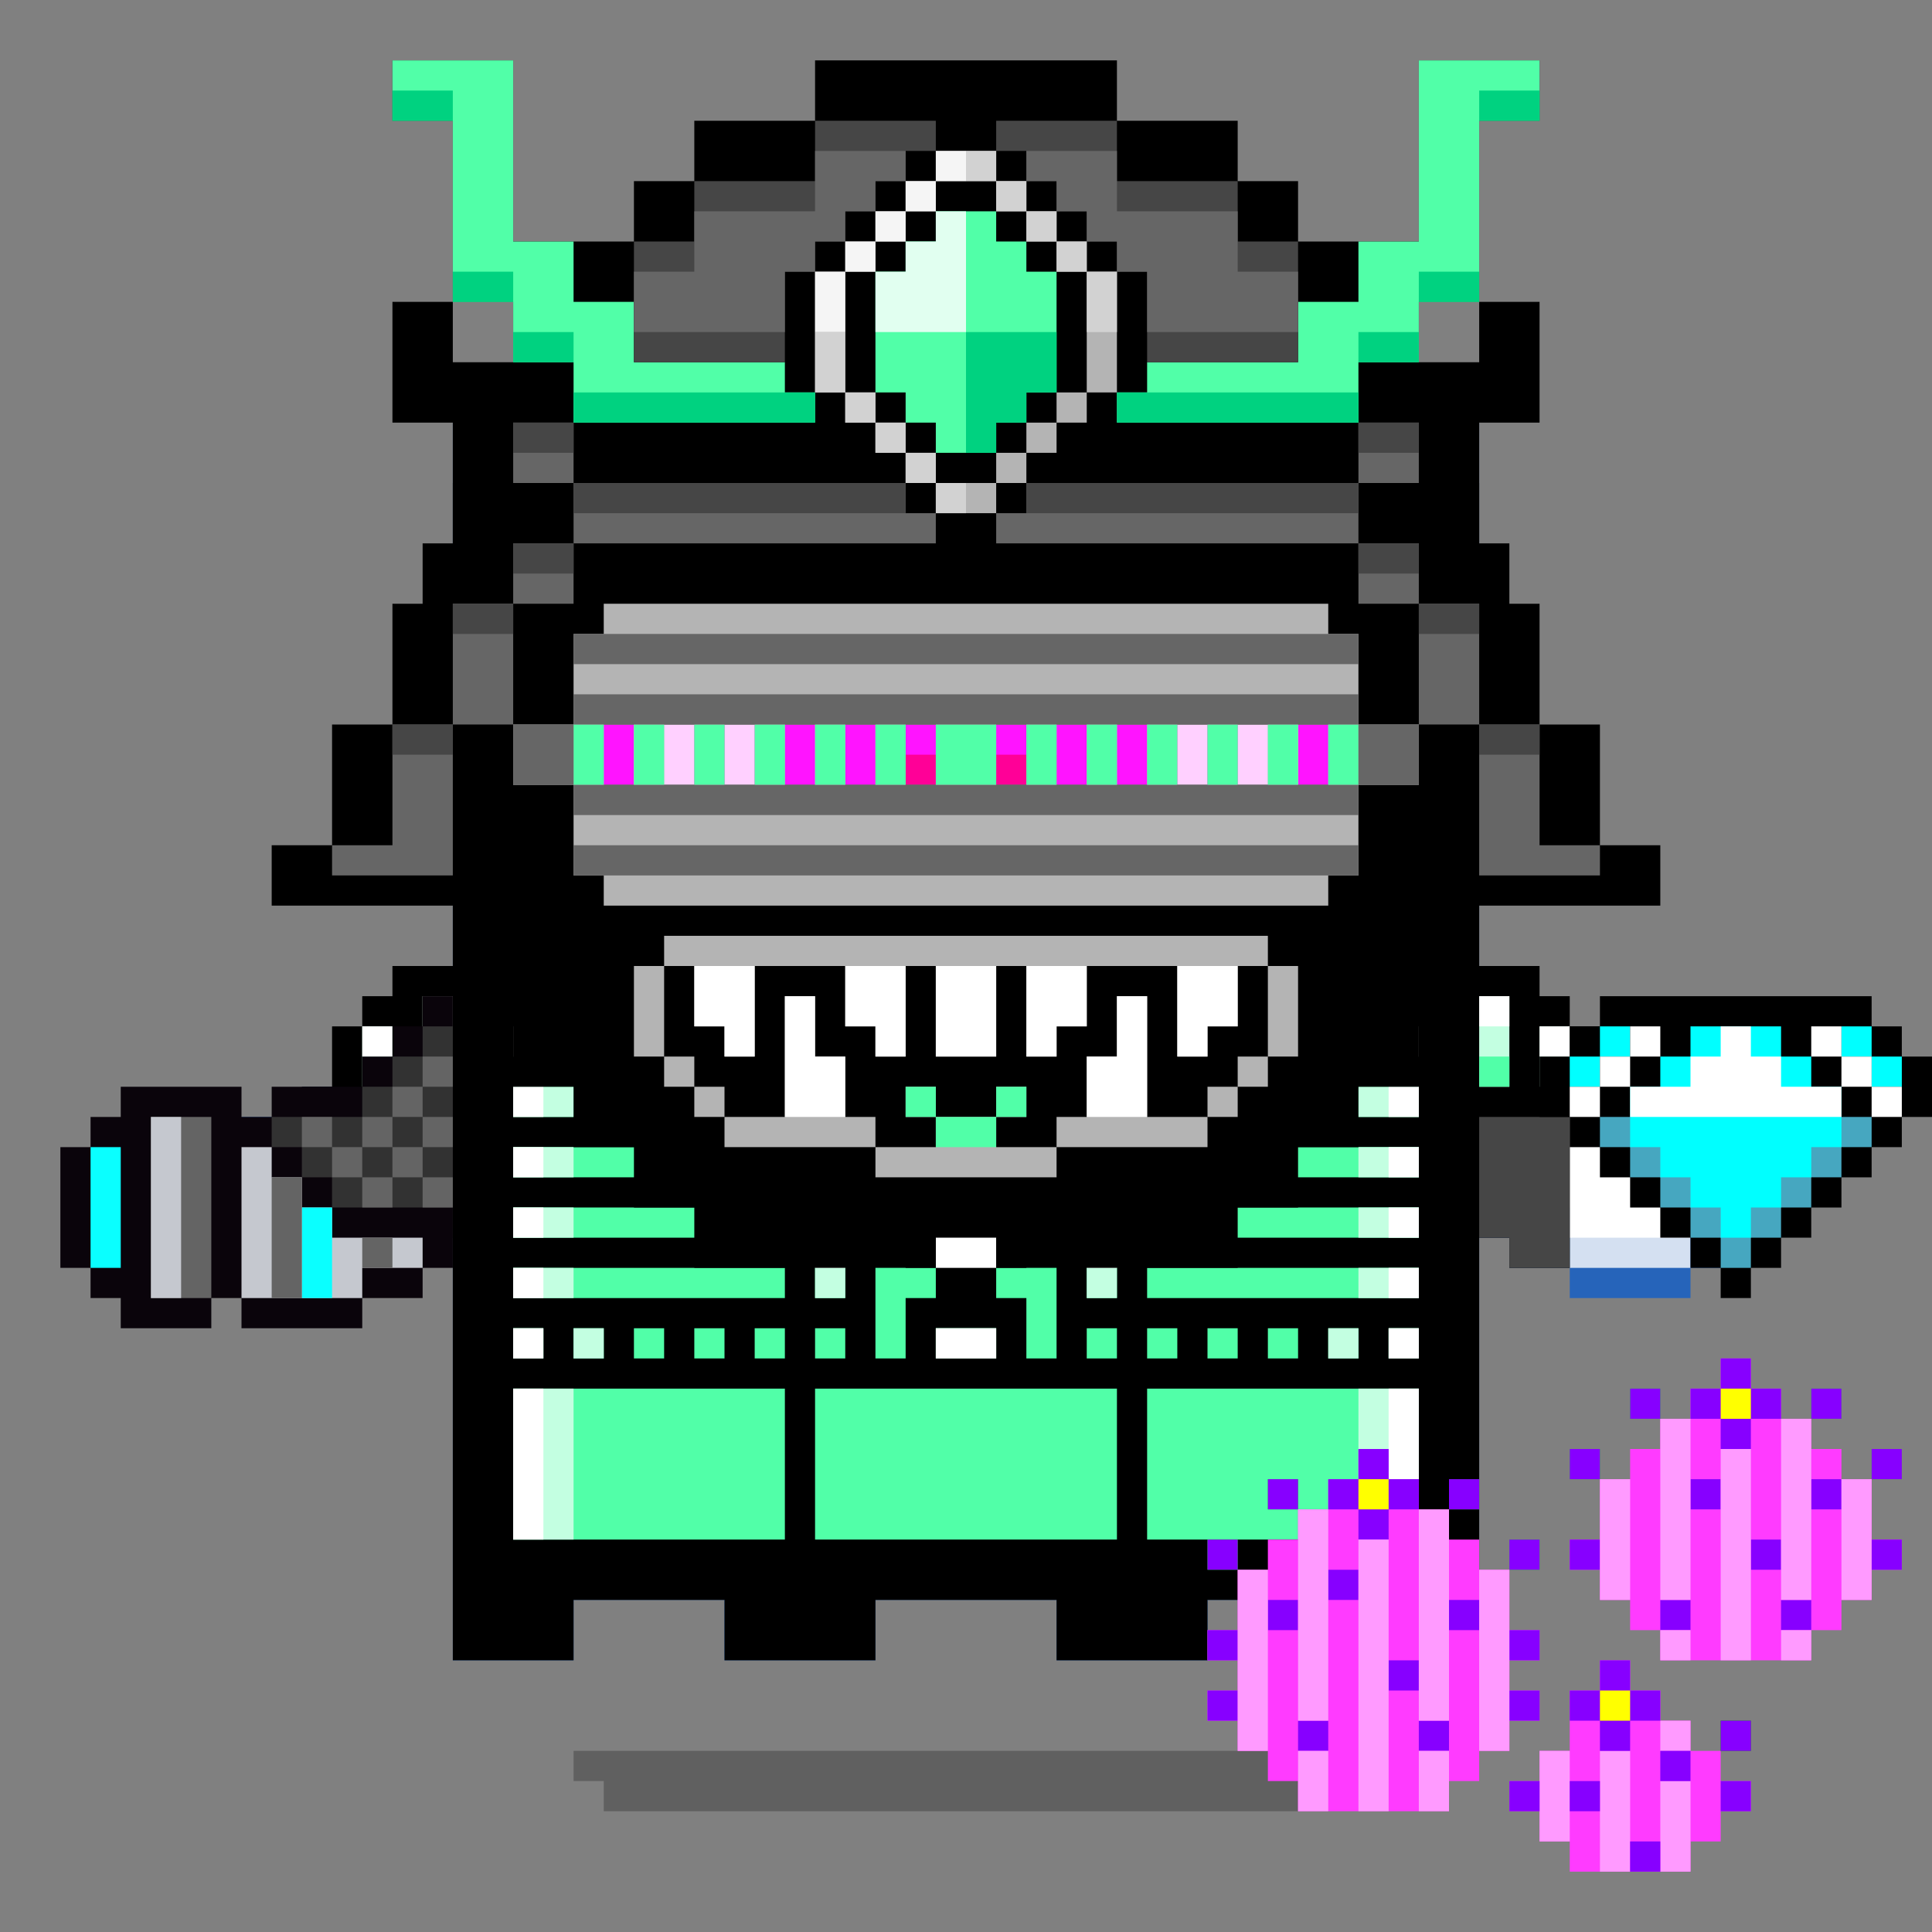 <svg xmlns="http://www.w3.org/2000/svg" viewBox="0 0 64 64"><rect x="0" y="0" width="64" height="64" fill="#808080" stroke="none"/><g class="gotchi-bg"><defs fill="#fff"><pattern id="a" patternUnits="userSpaceOnUse" width="4" height="4"><path d="M0 0h1v1H0zm2 2h1v1H2z"/></pattern><pattern id="b" patternUnits="userSpaceOnUse" x="0" y="0" width="2" height="2"><path d="M0 0h1v1H0z"/></pattern><pattern id="c" patternUnits="userSpaceOnUse" x="-2" y="0" width="8" height="1"><path d="M0 0h1v1H0zm2 0h1v1H2zm2 0h1v1H4z"/></pattern><pattern id="d" patternUnits="userSpaceOnUse" x="0" y="0" width="4" height="4"><path d="M0 0h1v1H0zm0 2h1v1H0zm1 0V1h1v1zm1 0h1v1H2zm0-1h1V0H2zm1 2h1v1H3z"/></pattern><pattern id="e" patternUnits="userSpaceOnUse" width="64" height="32"><path d="M4 4h1v1H4zm7 0h1v1h-1zm7 0h1v1h-1zm7 0h1v1h-1zm7 0h1v1h-1zm7 0h1v1h-1zm7 0h1v1h-1zm7 0h1v1h-1zm7 0h1v1h-1z"/><path fill="url(#a)" d="M0 8h64v7H0z"/><path fill="url(#b)" d="M0 16h64v1H0z"/><path fill="url(#c)" d="M0 18h64v1H0z"/><path fill="url(#b)" d="M22 18h15v1H22zM0 20h64v3H0z"/><path fill="url(#d)" d="M0 24h64v8H0z"/></pattern><mask id="f"><path fill="url(#e)" d="M0 0h64v32H0z"/></mask></defs><path fill="#fff" d="M0 0h64v32H0z"/><path fill="#dea8ff" class="gotchi-secondary" mask="url(#f)" d="M0 0h64v32H0z"/><path fill="#dea8ff" class="gotchi-secondary" d="M0 32h64v32H0z"/><path mask="url(#f)" fill="#fff" transform="matrix(1 0 0 -1 0 64)" d="M0 0h64v32H0z"/></g><style>.gotchi-primary{fill:#2664BA;}.gotchi-secondary{fill:#D4E0F1;}.gotchi-cheek{fill:#F696C6;}.gotchi-eyeColor{fill:#51FFA8;}.gotchi-primary-mouth{fill:#2664BA;}.gotchi-sleeves-up{display:none;}.gotchi-handsUp{display:none;}.gotchi-handsDownOpen{display:block;}.gotchi-handsDownClosed{display:none;}</style><g class="gotchi-body"><path d="M47 14v-2h-2v-2h-4V8h-4V6H27v2h-4v2h-4v2h-2v2h-2v41h4v-2h5v2h5v-2h6v2h5v-2h5v2h4V14z" class="gotchi-primary"/><path d="M45 14v-2h-4v-2h-4V8H27v2h-4v2h-4v2h-2v39h2v-2h5v2h5v-2h6v2h5v-2h5v2h2V14z" class="gotchi-secondary"/><path d="M18,49h2v-1h2v1h2v2h5v-2h2v-1h2v1h2v2h5v-2h2v-1h2v1h1V14h-4v-2h-4v-2h-5V9h-5v2h-4v2h-4v2h-1V49z" fill="#fff"/></g><path class="gotchi-cheek" d="M21 32v2h2v-2h-1zm21 0h-1v2h2v-2z"/><g class="gotchi-primary-mouth"><path d="M29 32h-2v2h2v-1z"/><path d="M33 34h-4v2h6v-2h-1z"/><path d="M36 32h-1v2h2v-2z"/></g>
    <style>
        .gotchi-bg { display: none }
    </style>
<g class="gotchi-shadow"><path opacity=".25" d="M25 58H19v1h1v1h24V59h1V58h-1z" fill="#000"/></g>,<g class="gotchi-collateral" fill="#2664ba"><path d="M30 15v2h3v1h-3v1h1.5v1h1v-1H34v-3h-3v-1h3v-1h-1.5v-1h-1v1H30zm4 5h1v1h-1z"/><path d="M35 19h1v1h-1z"/><path d="M36 16v3h1v-5h-1v1zm-2-4h1v1h-1z"/><path d="M35 13h1v1h-1zm-7 5v-4h-1v5h1zm1 2h1v1h-1z"/><path d="M28 19h1v1h-1zm1-7h1v1h-1z"/><path d="M28 13h1v1h-1z"/></g><g class="gotchi-eyeColor"><g><path d="M40 23v2h1v-2h-1z" /><path d="M39 24v-1h-2v2h1v1h2v-1h-1v-1zm-13 0v1h1v-2h-1v1z" /><path d="M25 24v-1h-2v2h1v1h2v-1h-1v-1z" /></g><g class="gotchi-primary"><path d="M35 23h-1v1h1v-1zm0 2h-1v1h1v-1zm9-2h-1v1h1v-1z" /><path d="M45 24h-1v1h1v-1zm-8-1h6v-1h-8v1h2z" /><path d="M34 24h-1v1h1v-1zm10 1h-1v1h1v-1z" /><path d="M41 26h-6v1h8v-1h-2zm-20-3h-1v1h1v-1zm0 2h-1v1h1v-1zm9-2h-1v1h1v-1z" /><path d="M31 24h-1v1h1v-1zm-8-1h6v-1h-8v1h2z" /><path d="M20 24h-1v1h1v-1zm10 1h-1v1h1v-1z" /><path d="M27 26h-6v1h8v-1h-2z" /></g></g><g class="gotchi-wearable wearable-body"><svg x="10" y="32"><path d="M37 0v1h-1v1h-1v1h-1v1h-1v1h-1v1h-1v1h-3v1h-4v1h-1v1h-2V9h-1V8h-4V7h-3V6h-1V5h-1V4h-1V3H9V2H8V1H7V0H5v23h4v-2h5v2h5v-2h6v2h5v-2h5v2h4V0h-2z"/><path d="M21 13h2v-1h-2v1zm-1-2h1v-1h-1V9h-1v4h1v-2zm6 0h1V9h-1v2zm10 1h1v1h-1zm-2 0h1v1h-1zm-6 2v5h9v-5h-9zm4-2h1v1h-1zm-2 0h1v1h-1zm-4 0h1v1h-1zm8-8v1h3V4h-3zm-2 2v1h5V6h-5zm-4 2v1h9V8h-9zm0 2v1h9v-1h-9zm8-8h1v1h-1zm-8 10h1v1h-1zm-11 2v5h10v-5H17zm7-1h1V9h-1v1h-1v1h1v2zm-6-4h-1v2h1V9zM7 8v1h9V8H7zm0 4h1v1H7zm2 0h1v1H9zm2 0h1v1h-1zm2 0h1v1h-1zm-6-2v1h9v-1H7zm10 2h1v1h-1zm-7-7V4H7v1h3zm2 2V6H7v1h5zM7 2h1v1H7zm8 10h1v1h-1zm-8 2v5h9v-5H7z" fill="#51ffa8"/><path d="M21 12v1h2v-1h-2zm5-2v1h1V9h-1v1zm10 2h1v1h-1zm-2 0h1v1h-1zm1 2v5h2v-5h-2zm0-10v1h2V4h-2zm0 2v1h2V6h-2zm0 2v1h2V8h-2zm0 2v1h2v-1h-2zm1-8h1v1h-1zm-19 9h1V9h-1v2zM7 12h1v1H7zm0 2v5h2v-5H7zm2-2h1v1H9zm0-7V4H7v1h2zm0 2V6H7v1h2zm0 2V8H7v1h2zm0 2v-1H7v1h2zM7 2h1v1H7z" fill="#c3ffe1"/><path d="M21 12v1h2v-1h-2zm5-3h1v1h-1zm10 3h1v1h-1zm0 7h1v-5h-1v5zm0-15h1v1h-1zm0 2h1v1h-1zm0 2h1v1h-1zm0 2h1v1h-1zm0-8h1v1h-1zM17 9h1v1h-1zM7 12h1v1H7zm0 7h1v-5H7v5zM7 4h1v1H7zm0 2h1v1H7zm0 2h1v1H7zm0 2h1v1H7zm0-8h1v1H7z" fill="#fff"/></svg></g><g class="gotchi-handsDownClosed"><g class="gotchi-primary"><path d="M19 42h1v1h-1zm1-6h1v1h-1z"/><path d="M21 37h1v1h-1zm5 3v4h1v-4zm-5 3h-1v1h2v-1z"/><path d="M24 44h-2v1h4v-1h-1zm1-5h-1v1h2v-1z"/><path d="M23 38h-1v1h2v-1z"/></g><g class="gotchi-secondary"><path d="M19 43h1v1h-1zm5 2h-2v1h4v-1h-1z"/><path d="M27 41v3h1v-3zm-6 3h-1v1h2v-1z"/><path d="M26 44h1v1h-1zm-7-3h-1v2h1v-1z"/></g><g class="gotchi-primary"><path d="M44 42h1v1h-1zm-1-6h1v1h-1z"/><path d="M42 37h1v1h-1z"/><path d="M42 39v-1h-2v1h1zm0 4v1h2v-1h-1z"/><path d="M40 44h-2v1h4v-1h-1z"/><path d="M38 42v-2h-1v4h1v-1z"/><path d="M40 40v-1h-2v1h1z"/></g><g class="gotchi-secondary"><path d="M42 44v1h2v-1h-1zm-5-2v-1h-1v3h1v-1z"/><path d="M40 45h-2v1h4v-1h-1z"/><path d="M37 44h1v1h-1zm7-1h1v1h-1z"/></g></g><g class="gotchi-handsDownOpen"><g class="gotchi-primary"><path d="M56 38v-1h-2v-1h-2v-1h-1v-1h-1v-1h-1v8h1v1h2v1h4v-1h1v-4z"/></g><g class="gotchi-secondary"><path d="M54 38v-1h-2v-1h-1v-1h-1v-1h-1v6h1v1h2v1h4v-4z" /></g><path d="M54,38v-1h-2v-1h-1v-1h-1v-1h-1v5h1v1h2v1h4v-3H54z" fill="#fff"/><g class="gotchi-primary"><path d="M8 38v-1h2v-1h2v-1h1v-1h1v-1h1v8h-1v1h-2v1H8v-1H7v-4z"/></g><g class="gotchi-secondary"><path d="M10 38v-1h2v-1h1v-1h1v-1h1v6h-1v1h-2v1H8v-4z" /></g><path d="M8,38v3h4v-1h2v-1h1v-5h-1v1h-1v1h-1v1h-2v1H8z" fill="#fff"/></g><g class="gotchi-handsUp"><g class="gotchi-secondary"><path d="M50,38h1v1h-1V38z"/><path d="M49 39h1v1h-1v-1zm2-2h1v1h-1v-1z"/><path d="M52,36h2v1h-2V36z"/><path d="M54,35h2v1h-2V35z"/></g><path d="M52,32v1h-2v1h-1v5h1v-1h1v-1h1v-1h2v-1h2v-3H52z" fill="#fff"/><g class="gotchi-primary"><path d="M49,33h1v1h-1V33z"/><path d="M50 32h2v1h-2v-1zm0 7h1v1h-1v-1z"/><path d="M49 40h1v1h-1v-1zm2-2h1v1h-1v-1z"/><path d="M52 37h2v1h-2v-1zm0-6h4v1h-4v-1z"/><path d="M56,32h1v4h-1V32z"/><path d="M54,36h2v1h-2V36z"/></g><g class="gotchi-secondary"><path d="M13,38h1v1h-1V38z"/><path d="M14 39h1v1h-1v-1zm-2-2h1v1h-1v-1z"/><path d="M10,36h2v1h-2V36z"/><path d="M8,35h2v1H8V35z"/></g><path d="M8,32v3h2v1h2v1h1v1h1v1h1v-5h-1v-1h-2v-1H8z" fill="#fff"/><g class="gotchi-primary"><path d="M14,33h1v1h-1V33z"/><path d="M12 32h2v1h-2v-1zm1 7h1v1h-1v-1z"/><path d="M14 40h1v1h-1v-1zm-2-2h1v1h-1v-1z"/><path d="M10 37h2v1h-2v-1zm-2-6h4v1H8v-1z"/><path d="M7,32h1v4H7V32z"/><path d="M8,36h2v1H8V36z"/></g></g><g class="gotchi-wearable wearable-face"><svg x="20" y="31"><svg xmlns="http://www.w3.org/2000/svg" width="24" height="8" xmlns:v="https://vecta.io/nano"><path d="M23 1V0H1v1H0v2h1v1h1v1h1v1h1v1h4v1h8V7h4V6h1V5h1V4h1V3h1V1z" fill="#ff1dff"/><path d="M23 1H1v2h1v1h1v1h1v1h4v1h8V6h4V5h1V4h1V3h1z"/><path d="M10 6H9v1h2V5h-1zm4-1h-1v2h2V6h-1zM7 2H6v4h2V4H7zM3 3h1v1h1V1H3zm6 1h1V1H8v2h1zm2-3h2v3h-2zm5 0h-2v3h1V3h1zm3 0v3h1V3h1V1zm-2 3h-1v2h2V2h-1z" fill="#fff"/></svg></svg></g><g class="gotchi-wearable wearable-eyes"><svg x="14" y="5"><path d="M35,13v-2h-2V9H21V0h-6v9H3v2H1v2H0v7h1v2h2v2h2v2h10v-2h6v2h10v-2h2v-2h2v-2h1v-7H35z"/><path d="M3,11v11h2v2h10v-2h6v2h10v-2h2V11H3z" fill="#ff0097"/><path d="M5,13v9h10v-2h6v2h10v-9H5z" fill="#ff14ff"/><path d="M7 11h2v13H7V11zm20 0h2v13h-2V11zm-2 0h1v13h-1V11zm-15 0h1v13h-1V11z" opacity=".8" fill="#fff" enable-background="new"/></svg></g><g class="gotchi-wearable wearable-head"><svg x="9" y="2"><path d="M44 26v-4h-2v-4h-2v-6h2V8h-2v2h-2V8h2V2h2V0h-4v6h-4V4h-2V2h-4V0H18v2h-4v2h-2v2H8V0H4v2h2v6h2v2H6V8H4v4h2v6H4v4H2v4H0v2h6v4h2v2h2v2h2v2h2v2h8v-1h2v1h8v-2h2v-2h2v-2h2v-2h2v-4h6v-2h-2zm-8-2H10v-2h26v2z"/><g fill="#666"><path d="M36 14H25v1h-1v1h12v-2z"/><path d="M38 16h-2v2h2v-2z"/><path d="M40 20v-2h-2v4h2v-2z"/><path d="M42 26v-4h-2v5h4v-1h-2zm-4-12v-2h-2v2h2zM8 16v2h2v-2H8zm2-4H8v2h2v-2z"/><path d="M21 14H10v2h12v-1h-1v-1zM6 18v4h2v-4H6z"/><path d="M4 22v4H2v1h4v-5H4z"/></g><path d="M25 7V6h-1V5h-2v1h-1v1h-1v4h1v1h1v1h2v-1h1v-1h1V7h-1z" fill="#51ffa8"/><g fill="#b4b4b4"><path d="M13 30h-1v3h1v-3z"/><path d="M14 31v1h1v1h1v-3h3v2h1v1h1v-3h1v3h2v-3h1v3h1v-1h1v-2h3v3h1v-1h1v-2h1v-1H13v1h1v1z"/><path d="M33 30v3h1v-3h-1zm-20 3h1v1h-1z"/><path d="M14 34h1v1h-1z"/><path d="M19 35v-2h-1v-2h-1v4h-2v1h5v-1h-1zm2-1h1v1h-1zm3 0h1v1h-1zm7 0h1v1h-1z"/><path d="M24 36v-1h-2v1h-2v1h6v-1h-2z"/><path d="M29 35v-4h-1v2h-1v2h-1v1h5v-1h-2zm3-2h1v1h-1z"/></g><g fill="#51ffa8"><path d="M21 34h1v1h-1z"/><path d="M22 35v1h2v-1h-2z"/><path d="M24 34h1v1h-1z"/></g><path d="M14 30v2h1v1h1v-3h-2zm5 0v2h1v1h1v-3h-2zm3 0v3h2v-3h-2zm5 0h-2v3h1v-1h1v-2zm3 0v3h1v-1h1v-2h-2zm-12 1h-1v4h2v-2h-1v-2zm10 2h-1v2h2v-4h-1v2z" fill="#fff"/><path d="M36 22v-3h-1v-1H11v1h-1v3H8v2h2v3h1v1h24v-1h1v-3h2v-2h-2zm-3 2h-1v-2h1v2zm-20-2h1v2h-1v-2zm18 2h-1v-2h1v2zm-16-2h1v2h-1v-2zm14 2h-1v-2h1v2zm-12-2h1v2h-1v-2zm2 0h1v2h-1v-2zm2 0h1v2h-1v-2zm3 0h1v2h-1v-2zm2 0h1v2h-1v-2zm-15 0h1v2h-1v-2zm23 2v-2h1v2h-1z" fill="#b4b4b4"/><path d="M35 22v2h1v-2h-1zm-2 2h1v-2h-1v2zm-2 0h1v-2h-1v2zm-2 0h1v-2h-1v2zm-2 0h1v-2h-1v2zm-9 0h1v-2h-1v2zm2 0h1v-2h-1v2zm2-2v2h2v-2h-2zm3 2h1v-2h-1v2zm-9 0h1v-2h-1v2zm-2 0h1v-2h-1v2zm-2 0h1v-2h-1v2zm-2 0h1v-2h-1v2z" fill="#51ffa8"/><g fill="#666"><path d="M36 22v2h2v-2h-2zm-26 0H8v2h2v-2z"/><path d="M36 20v-1H10v1h26zm0 2v-1H10v1h26zm-26 2v1h26v-1H10zm0 2v1h26v-1H10z"/></g><path d="M36 14H25v1h11v-1zm2 2h-2v1h2v-1zm2 2h-2v1h2v-1zm0 4v1h2v-1h-2zm-2-9v-1h-2v1h2zM8 16v1h2v-1H8zm2-3v-1H8v1h2zm0 1v1h11v-1H10zm-4 4v1h2v-1H6zm-2 4v1h2v-1H4z" fill="#464646"/><path d="M38 0v6h-2v2h-2v2h-5v1h-1v1h8v-2h2V8h2V2h2V0h-4z" fill="#51ffa8"/><path d="M36 9v1h2V9h-2zm-8 2v1h8v-1h-8zm10-4v1h2V7h-2zm2-6v1h2V1h-2z" fill="#00d280"/><path d="M17 11v-1h-5V8h-2V6H8V0H4v2h2v6h2v2h2v2h8v-1h-1z" fill="#51ffa8"/><path d="M10 9H8v1h2V9zm0 2v1h8v-1h-8zM8 7H6v1h2V7zM6 1H4v1h2V1z" fill="#00d280"/><path d="M32 6V4h-4V2h-4v1h1v1h1v1h1v1h1v1h1v3h5V6h-2zM18 2v2h-4v2h-2v4h5V7h1V6h1V5h1V4h1V3h1V2h-4z" fill="#464646"/><path d="M32 7V5h-4V3h-3v1h1v1h1v1h1v1h1v2h5V7h-2zM18 3v2h-4v2h-2v2h5V7h1V6h1V5h1V4h1V3h-3z" fill="#666"/><g fill="#b4b4b4"><path d="M20 5h1v1h-1z"/><path d="M21 4h1v1h-1zm3 0h1v1h-1z"/><path d="M25 5h1v1h-1zm-6 1h1v1h-1z"/><path d="M19 7h-1v4h1V7zm7-1h1v1h-1z"/><path d="M27 7v4h1V7h-1zm-3-3V3h-2v1h2zm0 9h1v1h-1z"/><path d="M25 12h1v1h-1zm-3 2v1h2v-1h-2zm-2-2h1v1h-1z"/><path d="M21 13h1v1h-1zm-2-2h1v1h-1zm7 0h1v1h-1z"/></g><g fill="#d2d2d2"><path d="M24 4h1v1h-1z"/><path d="M25 5h1v1h-1z"/><path d="M26 6h1v1h-1z"/><path d="M27 7v2h1V7h-1zm-4-4h1v1h-1z"/></g><g fill="#f5f5f5"><path d="M20 5h1v1h-1z"/><path d="M21 4h1v1h-1zm-3 5h1V7h-1v2z"/><path d="M19 6h1v1h-1zm3-3h1v1h-1z"/></g><g fill="#d2d2d2"><path d="M19 9h-1v2h1V9zm3 5h1v1h-1zm-2-2h1v1h-1z"/><path d="M21 13h1v1h-1zm-2-2h1v1h-1z"/></g><path d="M22 5v1h-1v1h-1v2h3V5h-1z" fill="#e1fff0"/><path d="M23 9v4h1v-1h1v-1h1V9h-3z" fill="#00d280"/></svg></g>"><svg x="10" y="32"><g><g class="gotchi-sleeves gotchi-sleeves-left gotchi-sleeves-up"><path d="M41 10V9h1V8h1V6h1V5h-2V0h-2v1h-1.5v9H41z"/><path d="M42 5V0h-2v1h-1v4h3z" fill="#464646"/><path d="M40 9V6h-1v3h1zm2-3h-1v2h1V6z" fill="#c3ffe1"/><path d="M39 6h1v1h-1z" fill="#51ffa8"/><path d="M39 8h1v1h-1zm2-1h1v1h-1z" fill="#fff"/></g><g class="gotchi-sleeves gotchi-sleeves-left gotchi-sleeves-down"><path d="M41 0v1h1v1h1v2h1v1h-2v5h-2V9h-1.5V0H41z"/><path d="M42 5v5h-2V9h-1V5h3z" fill="#464646"/><path d="M40 1v3h-1V1h1zm2 3h-1V2h1v2z" fill="#c3ffe1"/><path d="M39 3h1v1h-1z" fill="#51ffa8"/><path d="M39 1h1v1h-1zm2 1h1v1h-1z" fill="#fff"/></g><g class="gotchi-sleeves gotchi-sleeves-right gotchi-sleeves-up"><path d="M3 10V9H2V8H1V6H0V5h2V0h2v1h1.5v9H3z"/><path d="M2 5V0h2v1h1v4H2z" fill="#464646"/><path d="M4 9V6h1v3H4zM2 6h1v2H2V6z" fill="#c3ffe1"/><path d="M4 6h1v1H4z" fill="#51ffa8"/><path d="M4 8h1v1H4zM2 7h1v1H2z" fill="#fff"/></g><g class="gotchi-sleeves gotchi-sleeves-right gotchi-sleeves-down"><path d="M3 0v1H2v1H1v2H0v1h2v5h2V9h1.5V0H3z"/><path d="M2 5v5h2V9h1V5H2z" fill="#464646"/><path d="M4 1v3h1V1H4zM2 4h1V2H2v2z" fill="#c3ffe1"/><path d="M4 3h1v1H4z" fill="#51ffa8"/><path d="M4 1h1v1H4zM2 2h1v1H2z" fill="#fff"/></g></g></svg><g class="gotchi-wearable wearable-hand wearable-hand-left"><svg x="2" y="33"><path d="M12 0v1h-1v1h-1v1H7v1H6V3H2v1H1v1H0v4h1v1h1v1h3v-1h1v1h4v-1h2V9h1V0h-1z" fill="#0a040b"/><path d="M1 5v4h1V5H1z" fill="#0affff"/><path d="M12 1v1h-1v1h-1v1H7v1h1v1h1v1h4V1h-1z" fill="#323232"/><path d="M9 8V7H8V6H7V5H6v5h4V9h2V8H9z" fill="#c5c8cf"/><g fill="#646464"><path d="M3 4v6h2V4H3zm5 0h1v1H8zm4 2h1v1h-1zm-2 0h1v1h-1z"/><path d="M11 5h1v1h-1z"/><path d="M12 4h1v1h-1zm0-2h1v1h-1z"/><path d="M11 3h1v1h-1z"/><path d="M10 4h1v1h-1z"/><path d="M9 5h1v1H9z"/></g><path d="M8 7v3h1V7H8z" fill="#0affff"/><path d="M10 8h1v1h-1zM7 6v4h1V6H7z" fill="#646464"/><path d="M3 4v6h1V4H3z" fill="#c5c8cf"/></svg></g><g class="gotchi-wearable wearable-hand wearable-hand-right"><svg x="0" y="33"><g transform="scale(-1, 1) translate(-64, 0)"><path d="M12 2V1h-1V0H2v1H1v1H0v2h1v1h1v1h1v1h1v1h1v1h1v1h1V9h1V8h1V7h1V6h1V5h1V4h1V2z"/><path d="M2 4v1h1v1h1v1h1v1h1v1h1V8h1V7h1V6h1V5h1V4z" fill="#46a7c0"/><g fill="#0ff"><path d="M9 2H8V1H5v1H4v1H3v2h1v1h1v1h1v1h1V7h1V6h1V5h1V3H9zm2 0h1v1h-1z"/><path d="M10 1h1v1h-1zM2 1h1v1H2z"/><path d="M1 2h1v1H1z"/></g><g fill="#fff"><path d="M11 3h1v1h-1V3zM1 3h1v1H1V3zm8-2h1v1H9V1zM8 3V2H7V1H6v1H5v1H3v1h7V3H8z"/><path d="M10 2h1v1h-1V2zM2 2h1v1H2V2z"/><path d="M3,1h1v1H3V1z"/></g></g></svg></g><g class="gotchi-wearable wearable-pet"><svg x="40" y="45"><path d="M12 3h1v1h-1V3zm8-2h1v1h-1V1zm-6 0h1v1h-1V1zm8 2h1v1h-1V3z" fill="#0f0"/><path d="M22,4h-1V3h-1V2h-1V1h-1V0h-1v1h-1v1h-1v1h-1v1h-1v2h-1v1h1v1h1v1h1v1h5V9h1V8h1V7h1V6h-1V4z" fill="#ff3bff"/><path d="M18 3V2h1V1h-1V0h-1v1h-1v1h1v1h1zm-6 3h1v1h-1V6zm0-3h1v1h-1V3zm6 3h1v1h-1V6zm-2-2h1v1h-1V4zm4-3h1v1h-1V1zm-6 0h1v1h-1V1zm5 7h1v1h-1V8zm-4 0h1v1h-1V8zm5-4h1v1h-1V4zm2 2h1v1h-1V6zm0-3h1v1h-1V3z" fill="#8700ff"/><path d="M17 4v6h1V3h-1v1zm2-1v5h1V2h-1v1zm0 6h1v1h-1V9zm-4-6v5h1V2h-1v1zm0 6h1v1h-1V9zm6-5v4h1V4h-1zm-8 1v3h1V4h-1v1z" fill="#ff9aff"/><path d="M17,1h1v1h-1V1z" fill="#ff0"/><path d="M16,13v-1h-1v-1h-1v-1h-1v1h-1v2h-1v1h-1v1h1v1h1v1h4v-1h1v-1h1v-1h-1v-1H16z" fill="#ff3bff"/><path d="M17,12h1v1h-1V12z" fill="#009300"/><path d="M13 14v3h1v-4h-1v1zm2-2h1v1h-1v-1zm0 3v2h1v-3h-1v1zm-4-1v2h1v-3h-1v1z" fill="#ff9aff"/><path d="M14 13v-1h1v-1h-1v-1h-1v1h-1v1h1v1h1zm0 3h1v1h-1v-1zm-2-2h1v1h-1v-1zm-2 0h1v1h-1v-1zm5-1h1v1h-1v-1zm2-1h1v1h-1v-1zm0 2h1v1h-1v-1z" fill="#8700ff"/><path d="M13,11h1v1h-1V11z" fill="#ff0"/><path d="M0 6h1v1H0V6zm8-2h1v1H8V4zM2 4h1v1H2V4z" fill="#0f0"/><path d="M9 6H8V5H7V4H6V3H5v1H4v1H3v1H2v1H1v2H0v1h1v1H0v1h1v1h1v1h1v1h5v-1h1v-1h1v-1h1v-1h-1v-1h1V9h-1V7H9V6z" fill="#ff3bff"/><path d="M10,6h1v1h-1V6z" fill="#0f0"/><path d="M6 6V5h1V4H6V3H5v1H4v1h1v1h1zm-6 5h1v1H0v-1zm0-2h1v1H0V9zm0-3h1v1H0V6zm6 4h1v1H6v-1zM4 7h1v1H4V7zm4-3h1v1H8V4zM2 4h1v1H2V4zm5 8h1v1H7v-1zm-4 0h1v1H3v-1zm5-4h1v1H8V8zm2 3h1v1h-1v-1zm0-2h1v1h-1V9zm0-3h1v1h-1V6zM2 8h1v1H2V8z" fill="#8700ff"/><path d="M5 7v8h1V6H5v1zm2-1v6h1V5H7v1zm0 8v1h1v-2H7v1zM3 6v6h1V5H3v1zm0 8v1h1v-2H3v1zm6-6v5h1V7H9v1zM1 8v5h1V7H1v1z" fill="#ff9aff"/><path d="M5,4h1v1H5V4z" fill="#ff0"/></svg></g></svg>